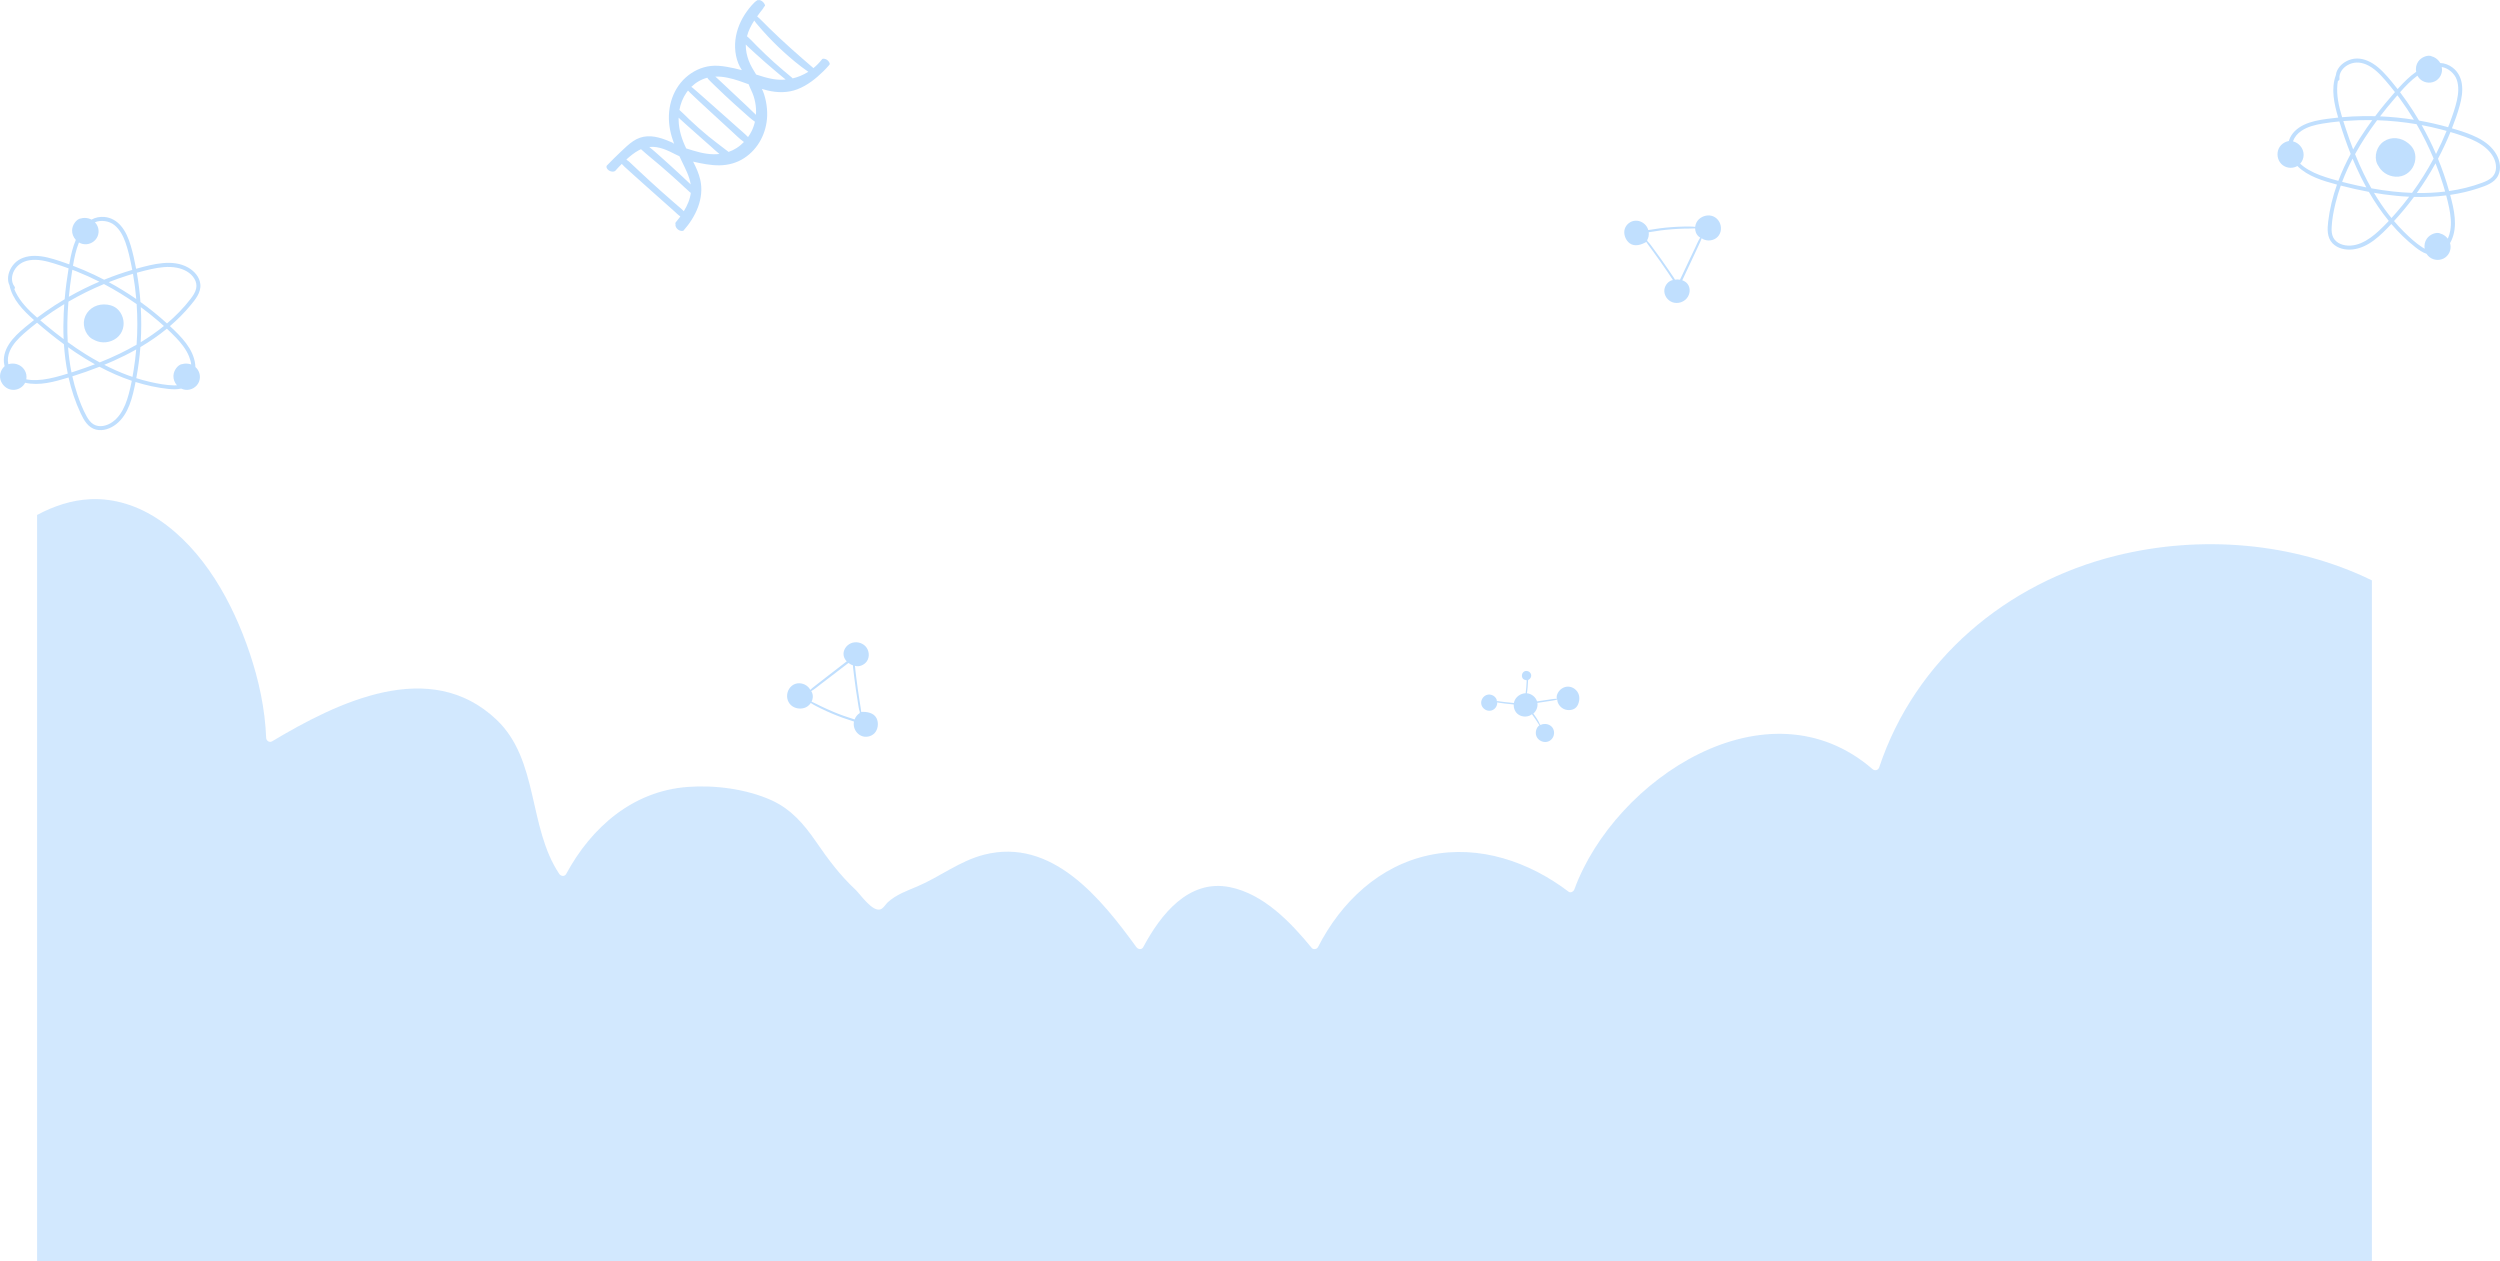 <?xml version="1.0" encoding="UTF-8"?><svg xmlns="http://www.w3.org/2000/svg" viewBox="0 0 2055.22 1036.89"><defs><style>.cls-1,.cls-2{fill:#c0dffe;}.cls-1,.cls-2,.cls-3{mix-blend-mode:multiply;}.cls-4{isolation:isolate;}.cls-2{opacity:.7;}</style></defs><g class="cls-4"><g id="Capa_2"><g id="OBJECTS"><path class="cls-2" d="M1739.45,456.87c-89.87,22.38-164.98,85.17-194.6,173.99-.81,2.42-3.56,3.08-5.45,1.44-86.44-74.77-211.89,8.1-245.11,98.79-.64,1.75-2.97,3.33-4.79,1.95-32.44-24.65-73.26-38.63-114-30.15-41.63,8.66-73.1,38.71-92.01,75.75-.89,1.75-3.82,2.24-5.12.66-17.28-21.04-39.43-44.36-67.3-49.98-33.97-6.85-57.05,22.66-71.23,49.32-1.25,2.35-4.28,1.86-5.63,0-28.99-39.83-69.23-90.39-125.4-75.96-19.81,5.09-36.06,18.11-54.67,26.02-8.4,3.57-17.28,6.69-24.18,12.93-1.75,1.58-3.67,5.02-5.99,5.89-6.78,2.53-16.85-12.55-20.67-16.1-12.83-11.94-22.69-25.23-32.56-39.62-9.77-14.23-20.51-26.72-36.6-33.95-20.6-9.27-46.33-12.58-68.75-10.92-45.09,3.35-79.16,33.04-99.96,71.58-1.23,2.27-4.33,1.94-5.63,0-25.77-38.46-16.72-93.64-51.56-126.78-54.6-51.92-130.95-14.34-184.52,17.7-2.19,1.31-4.81-.39-4.91-2.82-.93-23.79-6-47.31-13.58-69.84-13.93-41.38-37.58-84.66-74.67-109.55-16.7-11.21-36.1-17.76-56.34-16.82-15.56.73-30.2,5.7-43.73,12.95v613.53h1919.4V477.1c-64.5-31.45-141.04-37.5-210.42-20.23Z"/><g class="cls-3"><path class="cls-1" d="M85.35,250.26c-7.47.05-14.19,4.65-16.04,12.07-1.61,6.46,1.81,14.78,8.28,17.15.08.1.19.19.32.26,5.77,2.83,12.88,2.08,17.95-1.86,5.15-4,6.98-10.79,5-16.94-.92-2.86-2.59-5.52-4.94-7.41-2.98-2.39-6.8-3.3-10.58-3.27Z"/><path class="cls-1" d="M156.44,251.22c4.09-4.94,8.97-10.71,8.26-17.58-.63-6.01-5.04-10.9-10.14-13.76-12.66-7.08-28.75-2.73-41.8.84-.29.08-.57.16-.85.24-1.19-6.39-2.58-12.78-4.43-19.01-1.73-5.83-4.09-11.62-8.08-16.3-3.51-4.11-8.11-6.79-13.53-7.29-3.62-.33-7.45.36-10.63,2.18-.69-.37-1.41-.67-2.18-.9-1.95-.57-4.48-.73-6.54-.04-2.03.16-3.76,1.74-4.94,3.32-1.36,1.82-2.19,3.98-2.3,6.25-.15,2.97,1.06,5.87,3.05,8.04-2.54,5.9-4,12.37-5.12,18.61-.09.5-.17,1.01-.26,1.51-2.47-.9-4.95-1.78-7.45-2.6-6.79-2.23-13.83-4.39-21.04-4.39-6.21,0-12.57,1.79-16.84,6.52-3.46,3.83-5.63,9.14-4.86,14.33.17,1.17.52,2.25,1.02,3.25,2.41,11.82,11.37,20.88,20.18,28.68-2.44,1.89-4.84,3.81-7.2,5.79-5.05,4.23-10.06,8.73-13.58,14.35-3.14,5.01-4.94,10.97-3.59,16.85.07.29.14.58.23.87-.56.51-1.07,1.08-1.5,1.66-1.36,1.82-2.19,3.98-2.3,6.25-.22,4.5,2.64,8.86,6.7,10.7,4.23,1.92,9.26.76,12.37-2.66.64-.7,1.16-1.47,1.57-2.28,11.72,2.72,24.18-.82,35.54-4.28.05-.02.11-.03.16-.05,2.27,10.17,5.54,20.11,10.03,29.62,2.64,5.6,6.02,11.6,12.49,13.22,5.82,1.46,11.98-.83,16.57-4.4,10.39-8.09,13.55-22.47,15.99-34.72,8.73,2.73,17.7,4.7,26.88,5.68,3.51.37,7.25.53,10.66-.28.1.05.2.1.3.15,4.23,1.92,9.25.76,12.37-2.66,3.23-3.54,3.58-8.8,1.02-12.83-.57-.9-1.26-1.69-2.03-2.38-.02-.71-.07-1.42-.15-2.12-1.49-12.94-11.65-23.02-20.8-31.5,6.02-5.14,11.65-10.75,16.73-16.88ZM112.3,283.35c-4.51,2.61-9.11,5.05-13.77,7.31-5.43,2.63-10.95,5.05-16.55,7.28-3.96-2.15-7.85-4.41-11.66-6.79-5-3.12-9.87-6.43-14.63-9.89-.29-5.24-.39-10.49-.31-15.73.09-5.86.4-11.71.88-17.55,9.4-5.47,19.17-10.3,29.21-14.46,9.31,4.9,18.29,10.43,26.88,16.51.75,11.09.74,22.23-.05,33.31ZM115.74,252.48c4.96,3.64,9.78,7.46,14.43,11.47,1.54,1.33,3.07,2.68,4.58,4.04-6.03,4.89-12.43,9.33-19.09,13.36.59-9.61.61-19.25.07-28.87ZM108.93,309.84c-1.26-.43-2.52-.86-3.77-1.32-6.66-2.45-13.14-5.36-19.45-8.61,2.55-1.05,5.08-2.12,7.6-3.25,6.34-2.84,12.59-5.96,18.66-9.39-.49,5.62-1.17,11.23-2.07,16.8-.31,1.92-.64,3.84-.99,5.76ZM58.59,305.22c-1.27-6.53-2.13-13.14-2.64-19.77,2.08,1.48,4.18,2.94,6.31,4.36,5.12,3.42,10.39,6.65,15.78,9.66-4.71,1.8-9.46,3.49-14.25,5.07-1.66.55-3.33,1.09-5,1.63-.06-.32-.14-.64-.2-.95ZM52.3,278.77c-4.69-3.51-9.29-7.14-13.79-10.89-1.79-1.49-3.62-3-5.44-4.55.63-.47,1.25-.95,1.89-1.41,5.78-4.24,11.75-8.2,17.88-11.91-.19,2.59-.36,5.17-.48,7.76-.32,6.97-.36,13.99-.05,20.99ZM59.47,221.76c1.18.45,2.36.9,3.53,1.37,6.34,2.54,12.56,5.36,18.66,8.43-8.58,3.66-16.95,7.81-25.06,12.43.59-6.21,1.37-12.41,2.31-18.57.18-1.21.37-2.44.56-3.67ZM89.4,231.94c5.16-2.03,10.38-3.88,15.66-5.55,1.42-.45,2.84-.88,4.26-1.3,1.2,6.86,2.1,13.78,2.69,20.73-7.28-5.03-14.83-9.67-22.62-13.88ZM64.89,199.31c.35.21.71.41,1.09.58,4.23,1.92,9.25.76,12.37-2.66,3.23-3.54,3.58-8.8,1.02-12.83-.39-.62-.84-1.18-1.33-1.7,5.07-2.11,11.82-1.05,15.97,2.3,4.48,3.61,7.22,8.89,9.11,14.22,2.18,6.15,3.59,12.61,4.9,19,.25,1.22.48,2.44.71,3.66-7.84,2.29-15.56,4.99-23.13,8.07-5.44-2.82-10.98-5.45-16.62-7.85-2.97-1.26-5.97-2.47-8.98-3.62,1.07-6.51,2.43-13.09,4.89-19.16ZM12.9,240.27c-.42-.86-.8-1.74-1.15-2.62.54-.45.78-1.31.21-2.04-2.97-3.77-2.54-9.02-.38-13.06,2.64-4.91,7.18-7.72,12.62-8.61,6.85-1.12,13.91.69,20.43,2.69,3.96,1.22,7.87,2.55,11.76,3.98-1.4,8.42-2.49,16.9-3.23,25.4-5.41,3.2-10.71,6.6-15.85,10.21-2.29,1.6-4.54,3.26-6.77,4.94-6.96-6.05-13.58-12.69-17.63-20.89ZM45.36,310.08c-6.58,1.66-13.4,2.82-20.21,2.27-1.19-.1-2.37-.27-3.53-.49.49-2.61,0-5.39-1.5-7.75-1.47-2.32-3.69-3.97-6.32-4.74-1.95-.57-4.48-.73-6.54-.04-.14.01-.29.02-.43.04-.79-3.6-.28-7.34,1.27-10.88,2.51-5.69,6.98-10.26,11.57-14.33,3.48-3.09,7.1-6.03,10.8-8.87,7.12,6.18,14.47,12.12,22.08,17.7.53,8.12,1.55,16.2,3.16,24.15-3.43,1.06-6.87,2.06-10.34,2.93ZM105.82,323.99c-1.59,5.91-3.72,11.74-7.28,16.76-3.3,4.65-8.1,8.52-13.86,9.43-2.66.42-5.44.05-7.77-1.34-2.52-1.51-4.25-3.99-5.65-6.5-3.21-5.75-5.64-12.03-7.73-18.26-1.62-4.83-2.96-9.74-4.06-14.71,7.52-2.37,14.97-4.97,22.31-7.86,8.55,4.54,17.41,8.47,26.56,11.54-.72,3.67-1.54,7.33-2.51,10.94ZM144.61,277.5c4.32,4.54,8.36,9.57,10.77,15.42.89,2.16,1.53,4.44,1.82,6.74-.27-.1-.55-.2-.84-.28-1.95-.57-4.48-.73-6.54-.04-2.03.16-3.76,1.74-4.94,3.32-1.36,1.82-2.19,3.98-2.3,6.25-.14,2.88.99,5.71,2.88,7.85-.82.06-1.64.08-2.46.06-6.54-.15-13.18-1.4-19.55-2.84-3.85-.87-7.65-1.93-11.41-3.11,1.57-8.45,2.7-16.97,3.37-25.54,7.63-4.5,14.94-9.52,21.78-15.11,2.55,2.36,5.04,4.79,7.42,7.3ZM137.3,265.9c-6.93-6.3-14.22-12.19-21.83-17.65-.6-8.06-1.58-16.09-2.98-24.05,3.93-1.1,7.88-2.12,11.86-2.98,6.86-1.48,14.1-2.48,21.06-1.12,5.66,1.1,11.33,3.91,14.38,9.02,1.44,2.41,2.08,5.23,1.48,8.01-.7,3.25-2.64,6.06-4.64,8.65-5.71,7.42-12.24,14.09-19.34,20.12Z"/></g><g class="cls-3"><path class="cls-1" d="M1977.65,116.22c-6.36-3.92-14.49-3.59-20,1.71-4.8,4.62-6.31,13.48-2.09,18.93.01.13.06.26.14.39,3.38,5.46,9.81,8.6,16.2,7.96,6.48-.65,11.64-5.43,13.24-11.7.74-2.91.74-6.05-.26-8.9-1.26-3.61-4.01-6.4-7.23-8.39Z"/><path class="cls-1" d="M2037.38,154.77c6.09-2.01,13.29-4.31,16.33-10.51,2.66-5.42,1.52-11.91-1.29-17.04-6.97-12.72-22.91-17.58-35.87-21.48-.28-.09-.57-.16-.85-.25,2.38-6.05,4.6-12.2,6.34-18.46,1.63-5.86,2.71-12.02,1.81-18.1-.79-5.35-3.27-10.06-7.59-13.36-2.89-2.21-6.51-3.65-10.17-3.79-.39-.68-.84-1.32-1.37-1.92-1.35-1.52-3.41-3-5.52-3.51-1.81-.95-4.11-.52-5.95.19-2.12.82-3.97,2.21-5.27,4.08-1.7,2.44-2.22,5.54-1.68,8.43-5.28,3.65-9.96,8.35-14.22,13.05-.34.38-.68.76-1.02,1.14-1.61-2.08-3.25-4.14-4.93-6.16-4.57-5.49-9.38-11.06-15.49-14.89-5.27-3.3-11.6-5.16-17.73-3.42-4.96,1.41-9.62,4.75-11.72,9.56-.47,1.08-.75,2.18-.86,3.3-4.23,11.3-1.45,23.73,1.87,35.02-3.07.31-6.13.66-9.18,1.08-6.52.9-13.16,2.06-19.13,4.95-5.32,2.58-10.01,6.67-11.99,12.37-.1.28-.19.57-.27.86-.75.13-1.48.35-2.15.61-2.12.82-3.97,2.21-5.27,4.08-2.58,3.69-2.47,8.91,0,12.63,2.57,3.87,7.44,5.56,11.9,4.32.91-.25,1.76-.63,2.54-1.09,8.49,8.53,20.93,12.14,32.39,15.24.05.01.11.03.16.04-3.48,9.83-5.98,19.99-7.23,30.43-.73,6.15-1.05,13.02,3.57,17.83,4.16,4.32,10.6,5.66,16.38,5.07,13.1-1.34,23.42-11.84,31.98-20.93,5.95,6.95,12.5,13.39,19.76,19.09,2.78,2.18,5.86,4.3,9.19,5.42.06.1.11.19.18.29,2.57,3.87,7.44,5.56,11.9,4.32,4.62-1.29,7.71-5.55,7.68-10.33,0-1.06-.16-2.1-.46-3.1.36-.61.7-1.24,1-1.88,5.61-11.76,2.35-25.7-.9-37.74,7.83-1.16,15.58-2.93,23.14-5.42ZM1982.92,158.56c-5.2-.18-10.4-.56-15.55-1.12-6-.65-11.96-1.54-17.89-2.62-2.21-3.92-4.3-7.9-6.27-11.95-2.58-5.3-4.95-10.69-7.15-16.15,2.53-4.59,5.24-9.09,8.09-13.49,3.19-4.92,6.56-9.71,10.06-14.4,10.87.36,21.71,1.45,32.43,3.26,5.28,9.1,9.96,18.55,14.01,28.26-5.25,9.8-11.18,19.23-17.73,28.2ZM2002.23,134.24c2.27,5.72,4.32,11.51,6.14,17.38.6,1.94,1.18,3.9,1.74,5.86-7.7.94-15.49,1.3-23.27,1.19,5.6-7.83,10.74-15.99,15.39-24.42ZM1966,179.23c-.84-1.03-1.68-2.07-2.49-3.12-4.35-5.61-8.29-11.52-11.91-17.62,2.72.46,5.44.9,8.17,1.28,6.88.96,13.83,1.63,20.8,1.96-3.4,4.51-6.96,8.89-10.67,13.14-1.28,1.46-2.58,2.92-3.89,4.36ZM1925.79,148.58c2.39-6.21,5.17-12.26,8.26-18.15.98,2.36,1.98,4.71,3.03,7.05,2.52,5.62,5.27,11.15,8.24,16.57-4.95-.97-9.87-2.06-14.77-3.26-1.7-.42-3.4-.84-5.1-1.28.11-.3.22-.61.34-.92ZM1934.5,122.83c-2.12-5.46-4.08-10.99-5.9-16.55-.73-2.22-1.47-4.47-2.2-6.74.78-.06,1.56-.14,2.35-.19,7.15-.52,14.31-.71,21.47-.6-1.53,2.09-3.05,4.19-4.53,6.32-3.98,5.74-7.74,11.66-11.19,17.76ZM1970.86,78.33c.76,1.01,1.52,2.02,2.26,3.04,4.02,5.52,7.8,11.21,11.34,17.06-9.22-1.45-18.52-2.38-27.84-2.77,3.8-4.95,7.75-9.79,11.82-14.51.8-.93,1.61-1.87,2.42-2.81ZM1990.81,102.84c5.44,1.02,10.86,2.22,16.22,3.62,1.44.37,2.87.76,4.3,1.16-2.63,6.45-5.54,12.79-8.72,18.99-3.5-8.13-7.43-16.07-11.79-23.77ZM1987.37,62.17c.19.36.39.72.61,1.06,2.57,3.87,7.44,5.56,11.9,4.32,4.62-1.29,7.71-5.55,7.68-10.33,0-.73-.08-1.44-.22-2.14,5.42.9,10.57,5.38,12.32,10.43,1.88,5.44,1.4,11.37.17,16.89-1.42,6.37-3.65,12.59-5.93,18.7-.43,1.16-.89,2.32-1.34,3.48-7.86-2.22-15.84-4.03-23.89-5.45-3.11-5.28-6.41-10.45-9.92-15.48-1.85-2.65-3.75-5.26-5.69-7.83,4.36-4.94,9.01-9.8,14.32-13.64ZM1921.56,69.28c.1-.95.25-1.9.42-2.83.69-.09,1.36-.7,1.26-1.61-.51-4.78,2.64-9,6.61-11.27,4.84-2.77,10.18-2.73,15.27-.6,6.4,2.69,11.42,7.97,15.88,13.12,2.71,3.13,5.32,6.34,7.85,9.61-5.65,6.39-11.08,13-16.23,19.81-6.29-.16-12.58-.09-18.85.24-2.79.15-5.58.35-8.36.59-2.68-8.82-4.77-17.97-3.85-27.06ZM1912,145.67c-6.46-2.08-12.85-4.73-18.33-8.8-.96-.71-1.86-1.49-2.74-2.29,1.8-1.95,2.86-4.57,2.85-7.37-.01-2.74-1.02-5.32-2.84-7.37-1.35-1.52-3.41-3-5.52-3.51-.13-.07-.25-.14-.39-.19,1.24-3.47,3.66-6.37,6.85-8.54,5.14-3.49,11.37-4.98,17.41-6,4.59-.77,9.22-1.34,13.86-1.78,2.76,9.02,5.82,17.95,9.31,26.72-3.86,7.16-7.28,14.55-10.14,22.14-3.46-.92-6.91-1.91-10.32-3.01ZM1955.85,189.56c-4.48,4.16-9.38,7.97-15.07,10.34-5.27,2.19-11.39,2.92-16.76.63-2.48-1.06-4.64-2.84-5.87-5.26-1.33-2.62-1.48-5.63-1.33-8.51.33-6.58,1.6-13.19,3.14-19.58,1.19-4.95,2.67-9.83,4.37-14.62,7.63,1.99,15.32,3.74,23.08,5.18,4.84,8.38,10.26,16.42,16.37,23.88-2.56,2.73-5.19,5.39-7.93,7.94ZM2013.4,170.76c1.25,6.14,2,12.55.94,18.78-.39,2.3-1.06,4.57-2.03,6.68-.18-.23-.36-.46-.56-.69-1.35-1.52-3.41-3-5.52-3.51-1.81-.95-4.11-.52-5.95.19-2.12.82-3.97,2.21-5.27,4.08-1.65,2.37-2.19,5.36-1.72,8.19-.73-.38-1.43-.81-2.12-1.26-5.47-3.6-10.43-8.19-15.06-12.79-2.8-2.78-5.46-5.7-8.02-8.7,5.82-6.33,11.3-12.95,16.41-19.85,8.85.24,17.72-.14,26.48-1.24.9,3.35,1.73,6.73,2.41,10.13ZM2013.37,157.05c-2.53-9.02-5.58-17.89-9.13-26.55,3.77-7.14,7.2-14.47,10.25-21.96,3.91,1.15,7.8,2.39,11.63,3.78,6.6,2.39,13.26,5.38,18.44,10.23,4.21,3.94,7.52,9.33,7.4,15.28-.06,2.81-1.01,5.54-3,7.58-2.32,2.38-5.46,3.74-8.52,4.87-8.78,3.25-17.85,5.45-27.07,6.78Z"/></g><path class="cls-1" d="M1251.16,556.01c.1.88.52,1.71,1.2,2.27.47.4,1.13.69,1.78.73.07.06.15.12.26.14.23.05.47.07.7.07-.07,1.81-.19,3.62-.35,5.43-.08.93-.17,1.86-.27,2.8-.09.81-.24,1.63-.23,2.44-4.15.11-8.31,2.97-9.46,7.02-.09.33-.17.68-.22,1.02-2.43-.21-4.86-.46-7.28-.75-1.23-.15-2.45-.31-3.68-.47-.93-.12-2.11-.43-3.09-.3-.01,0-.03-.02-.04-.03.24-1.14-.61-2.42-1.33-3.22-.88-.98-2.11-1.68-3.38-2-2.73-.69-5.5.54-7.01,2.89-1.52,2.37-1.5,5.38.27,7.61,1.73,2.18,4.7,3.24,7.37,2.33,2.76-.93,4.64-3.72,4.42-6.59.77.24,1.66.3,2.39.42,1.27.21,2.54.37,3.82.53,2.46.31,4.93.57,7.41.79-.16,3.06,1.06,6.19,3.55,8.08,1.76,1.33,3.99,1.94,6.18,1.84,1.05-.05,2.1-.26,3.09-.64.5-.19.98-.45,1.42-.75.21-.14.38-.32.54-.5.08.03.16.05.24.06,1.11,1.45,2.17,2.93,3.16,4.47.99,1.53,1.9,3.09,2.93,4.58-2.35,1.54-3.34,5-2.85,7.63.61,3.25,3.4,5.56,6.6,6.01,3.25.45,6.27-1.28,7.6-4.26,1.29-2.88.79-6.41-1.59-8.56-1.29-1.17-3.04-1.84-4.77-1.93-1.12-.06-2.56.08-3.66.65-.11-.06-.24-.08-.39-.03-.12.05-.24.1-.36.16-.65-1.76-1.55-3.36-2.54-4.95-.95-1.51-1.96-2.98-3.04-4.4,2.51-2.11,3.83-5.53,3.33-8.77,2.79-.41,5.58-.84,8.37-1.27,2.67-.41,5.4-.72,7.98-1.5-.04,1.63.69,3.3,1.6,4.61,1.19,1.7,2.96,3.02,4.95,3.63,2.09.64,4.34.62,6.39-.14,2.08-.76,3.48-2.35,4.27-4.39,1.53-3.96,1.29-8.35-1.81-11.46-2.75-2.77-6.79-3.68-10.37-2-1.89.89-3.5,2.4-4.5,4.23-.71,1.31-1.44,3.36-.84,4.88-2.63.03-5.27.53-7.88.92-2.81.41-5.63.83-8.44,1.26-1.12-3.62-4.61-6.36-8.39-6.67.21-.76.27-1.58.37-2.36.11-.93.22-1.86.31-2.79.17-1.86.29-3.73.37-5.6,0-.06-.01-.11-.03-.17.98-.39,1.81-1.21,2.25-2.16.73-1.55.21-3.31-1.1-4.37-1.21-.97-3.02-1.27-4.38-.46-1.36.81-2.02,2.45-1.84,3.99Z"/><path class="cls-1" d="M561.98,189.46c10-11.25,17.15-26.44,13.69-41.72-1.19-5.24-3.41-10.1-5.87-14.86,7.14,1.61,14.4,3.14,21.75,3.03,7.2-.1,14.19-1.99,20.24-5.94,11.72-7.64,18.44-20.91,18.88-34.75.13-4.04-.25-8.11-1.05-12.07-.4-1.97-.91-3.91-1.53-5.82-.48-1.49-1.08-2.87-1.75-4.25,1.51.46,3.04.9,4.58,1.27,8.21,1.96,16.63,2.09,24.6-.97,8.24-3.16,15.23-8.76,21.46-14.89,1.55-1.53,3.04-3.1,4.45-4.76.1-.11.16-.23.2-.35.38-.19.6-.59.49-1.02-.34-1.31-1.19-2.4-2.29-3.18-.51-.36-1.1-.64-1.71-.78-.33-.08-.66-.12-1-.13-.18,0-.39-.02-.57.03-.08.03-.16.06-.24.11.02,0,.04-.02.06-.03-.09.02-.17.03-.26.06-.23.06-.4.26-.45.48-.04.02-.08.05-.11.09-2.05,2.6-4.34,4.95-6.86,7-.04-.06-.09-.12-.16-.18-12.45-10.68-24.76-21.5-36.47-33-3.18-3.13-6.26-6.44-9.63-9.37.75-1.03,1.51-2.06,2.26-3.08,1.16-1.59,2.76-3.19,3.55-5.02.14-.01.29-.07.37-.17.12-.15.23-.31.29-.5.07-.26,0-.5-.1-.73-.14-.34-.29-.67-.48-.98-.35-.56-.78-1.09-1.27-1.52-.5-.44-1.05-.82-1.66-1.08-.18-.08-.37-.16-.56-.21-.12-.03-.22-.05-.35-.07.12.01-.1-.01-.11-.01-.34-.06-.7-.1-.98.08-.02,0-.04,0-.06,0-.04,0-.07.01-.11.02-.16-.12-.39-.16-.59-.04-1.8,1.07-3.28,2.64-4.66,4.19-1.39,1.55-2.68,3.19-3.9,4.88-2.48,3.43-4.58,7.11-6.21,11.02-3.36,8.07-4.54,16.95-2.78,25.56.84,4.14,2.41,8.34,4.82,11.87-4.18-1.11-8.41-2.07-12.67-2.79-4.29-.72-8.66-1.15-13-.65-7.72.9-14.93,4.41-20.67,9.61-5.71,5.17-9.71,12-11.84,19.38-2.18,7.59-2.37,15.65-.89,23.39.76,3.98,1.94,7.85,3.35,11.64-1.12-1.07-2.92-1.64-4.27-2.22-1.9-.81-3.83-1.55-5.81-2.18-3.83-1.2-7.88-2.02-11.92-1.81-4.16.22-8.07,1.58-11.53,3.88-3.73,2.49-6.98,5.68-10.23,8.75-3.93,3.71-7.77,7.51-11.52,11.4-.32.33-.39.71-.3,1.05-.05.13-.07.27-.02.43.38,1.32,1.44,2.36,2.65,2.94.65.31,1.31.5,2.03.57.3.03.6.03.9,0,.27-.03.53-.05.78-.17.1-.05.19-.1.29-.16.22-.04.43-.16.62-.37,1.7-1.93,3.48-3.81,5.3-5.62,1.37,1.6,3,2.98,4.55,4.4,1.57,1.44,3.15,2.86,4.72,4.28,3.16,2.85,6.32,5.68,9.5,8.51,6.35,5.66,12.69,11.32,19.05,16.96,1.74,1.54,3.48,3.09,5.22,4.63,1.64,1.46,3.25,3.18,5.11,4.39-.12.16-.23.33-.35.49-1.11,1.53-2.28,3-3.49,4.46-.4.48-.34,1.04-.08,1.45-.05.09-.08.19-.09.3,0,.07-.01.15,0,.22,0,.08,0,.1,0,.04.02-.1,0-.04-.02.17,0,.13.02.27.04.4,0,.28.1.55.21.82.12.3.26.6.43.87.31.5.71.97,1.16,1.35.97.82,2.13,1.31,3.4,1.38.12,0,.24-.02.36-.07.36.11.76.05,1.09-.32ZM615.54,69.32c-.01.09-.01.18.03.28,1.21,3.2,2.91,6.16,3.96,9.44,1.03,3.23,1.71,6.57,1.94,9.95.12,1.8.11,3.61-.02,5.4-5.51-5.45-11.23-10.7-16.88-16.02-2.91-2.74-5.82-5.48-8.74-8.21-1.46-1.37-2.92-2.73-4.38-4.1-.78-.73-1.56-1.45-2.35-2.16-.36-.32-.73-.61-1.05-.94,6.52-.22,13.08,1.41,19.23,3.42,2.78.91,5.52,1.92,8.26,2.93ZM606.04,104.57c-3.13-2.78-6.25-5.57-9.38-8.35-6.15-5.48-12.33-10.94-18.5-16.4-1.74-1.54-3.49-3.08-5.25-4.61-.9-.79-1.81-1.57-2.72-2.34-.6-.51-1.18-1.1-1.89-1.42,3.69-3.61,8.22-6.31,13.26-7.58,0,.04,0,.09.02.14.23.68.73,1.1,1.22,1.61.63.64,1.26,1.29,1.91,1.92,1.24,1.22,2.48,2.43,3.73,3.64,2.49,2.42,5,4.83,7.54,7.2,5.08,4.74,10.23,9.41,15.45,14.01,2.92,2.57,5.82,5.37,9.03,7.57.05.04.11.05.16.07-.62,2.76-1.55,5.45-2.84,8-.82,1.62-1.77,3.17-2.83,4.64-2.8-2.86-5.93-5.43-8.91-8.09ZM569.4,78.22c1.49,1.42,2.99,2.84,4.49,4.25,3.05,2.87,6.13,5.7,9.21,8.54,6.05,5.59,12.14,11.15,18.21,16.72,3.33,3.05,6.59,6.36,10.27,9-1.82,1.88-3.83,3.57-6.04,4.98-2.09,1.34-4.31,2.4-6.62,3.19-.04-.06-.07-.11-.14-.16-5.51-4.28-11.15-8.36-16.54-12.79-5.34-4.39-10.51-8.99-15.54-13.75-2.73-2.59-5.33-5.35-8.16-7.83.91-5.05,2.79-9.89,5.75-14.17.42-.6.86-1.18,1.31-1.76,1.18,1.34,2.51,2.54,3.8,3.77ZM564.13,122.03c-3.6-7.37-6.09-15.19-6.25-23.47-.01-.62,0-1.23,0-1.85.95,1,2.03,1.9,3.02,2.81,1.47,1.35,2.96,2.69,4.45,4.02,3.08,2.76,6.17,5.51,9.27,8.24,3.1,2.74,6.2,5.47,9.3,8.21,2.47,2.18,4.9,4.51,7.48,6.58-1.54.17-3.09.25-4.64.24-7.87-.07-15.21-2.47-22.63-4.79ZM664.5,59.02c-2.1,1.33-4.33,2.48-6.69,3.45-2.04.83-4.13,1.49-6.26,1.99-.03-.14-.09-.27-.21-.38-5-4.22-10.06-8.37-14.92-12.75-4.86-4.38-9.59-8.91-14.21-13.54-2.63-2.64-5.14-5.45-8-7.85-.04-.04-.09-.06-.14-.08,1.19-4.61,3.37-8.95,5.99-12.98.85,1.38,2.02,2.64,3.03,3.86,1.3,1.58,2.66,3.11,4.02,4.64,2.72,3.05,5.53,6.03,8.41,8.94,5.71,5.77,11.73,11.24,18,16.4,3.54,2.92,7.19,5.68,10.97,8.29,0,0,0,0,0,0ZM621.6,61.26s-.01-.03-.02-.04c-2.29-3.7-4.55-7.34-6.08-11.44-1.47-3.96-2.38-8.13-2.4-12.37,0-.28.01-.55.02-.82,1.04,1.21,2.32,2.27,3.47,3.35,1.41,1.32,2.83,2.64,4.26,3.94,2.86,2.61,5.74,5.19,8.66,7.73,2.92,2.54,5.86,5.06,8.83,7.55,1.48,1.25,2.97,2.48,4.46,3.72.8.66,1.6,1.31,2.41,1.95.22.18.44.37.67.56-3.48.32-6.99.19-10.46-.4-4.71-.8-9.27-2.23-13.81-3.72ZM516.43,132.25c-.21-.15-.4-.24-.58-.3,0-.01-.01-.02-.02-.03-.05-.06-.1-.11-.16-.16-.11-.1-.21-.19-.33-.29-.14-.11-.28-.23-.41-.34.01-.01.03-.03.04-.04,3.17-2.87,6.51-5.62,10.31-7.63.56-.29,1.12-.56,1.69-.81,5.09,4.69,10.59,8.95,15.83,13.47,5.31,4.58,10.57,9.24,15.76,13.96,2.95,2.68,5.79,5.51,8.81,8.12.18.16.38.21.57.2-.66,5.45-2.91,10.57-5.79,15.25-.02-.02-.02-.05-.04-.07-1.39-1.51-3.05-2.8-4.6-4.14-1.56-1.35-3.13-2.7-4.69-4.06-3.12-2.71-6.22-5.44-9.31-8.19-6.17-5.5-12.25-11.1-18.28-16.75-1.65-1.55-3.29-3.1-4.94-4.65-.85-.79-1.69-1.6-2.55-2.38-.43-.39-.84-.82-1.31-1.16ZM550.99,135.97c-2.98-2.71-5.97-5.4-8.99-8.07-2.71-2.39-5.4-4.84-8.25-7.07,1.01-.11,2.03-.14,3.07-.11,3.71.14,7.34,1.17,10.77,2.53,3.77,1.49,7.24,3.59,10.96,5.18.7,1.51,1.41,3,2.13,4.5,2.89,6.03,6.16,12.12,7.14,18.69-5.56-5.27-11.16-10.49-16.83-15.64Z"/><path class="cls-1" d="M707.95,585.23c-.06-1.25-.28-2.5-.47-3.73-.26-1.69-.54-3.37-.8-5.05-.52-3.3-1.01-6.61-1.49-9.92-.48-3.37-.93-6.74-1.34-10.11-.21-1.69-.41-3.38-.6-5.08-.15-1.3-.22-2.66-.42-3.96,3.59,1.15,7.87-.82,9.88-3.87,2.48-3.75,1.8-9.1-1.29-12.29-3.02-3.11-7.95-4.1-11.93-2.38-3.92,1.7-6.72,5.91-5.91,10.23.33,1.76,1.27,3.34,2.5,4.62-4.93,3.78-9.84,7.59-14.75,11.38-2.53,1.96-5.07,3.91-7.59,5.88-1.26.98-2.53,1.96-3.78,2.95-1.29,1.03-2.68,2.04-3.84,3.23-.02-.03-.05-.05-.07-.07-.61-1.34-1.74-2.5-2.88-3.33-1.77-1.29-3.94-2-6.13-2.04-4.57-.08-8.31,3.1-9.55,7.4-1.25,4.33.19,9.03,3.98,11.56,3.64,2.43,8.95,2.55,12.53-.06,1.02-.74,1.87-1.66,2.55-2.69,2.55,1.72,5.38,3.11,8.13,4.46,3.04,1.49,6.12,2.9,9.23,4.22,5.93,2.51,11.99,4.7,18.14,6.6-.18.9-.26,1.81-.2,2.72.24,3.87,2.68,7.5,6.26,9.04,3.57,1.54,7.93.67,10.69-2.06,3.06-3.04,3.73-8.64,1.79-12.45-2.33-4.58-8.01-5.41-12.65-5.21ZM684.51,584.91c-3.13-1.32-6.23-2.71-9.29-4.18-2.67-1.29-5.31-2.72-8.04-3.9.53-1.08.89-2.25,1-3.47.17-1.82-.27-3.7-1.26-5.21,2.69-1.51,5.14-3.67,7.59-5.53,2.6-1.97,5.19-3.96,7.78-5.95,5.08-3.89,10.17-7.78,15.23-11.68,1.06.81,2.32,1.55,3.65,1.93.01,1.6.31,3.25.49,4.83.19,1.69.39,3.38.6,5.08.41,3.32.86,6.64,1.33,9.96.48,3.37,1.01,6.74,1.57,10.1.48,2.83.77,5.92,1.73,8.66-.17.2-.24.47-.19.71-1.9,1.19-3.34,3.07-4.15,5.19-6.12-1.87-12.16-4.03-18.06-6.52Z"/><path class="cls-1" d="M1353.44,198.9c.62,1.08,1.39,2.1,2.12,3.1,1,1.38,2.02,2.75,3.02,4.13,1.97,2.7,3.92,5.42,5.85,8.14,1.97,2.77,3.9,5.57,5.81,8.38.96,1.41,1.91,2.82,2.85,4.24.73,1.09,1.41,2.26,2.19,3.33-3.72.62-6.62,4.33-7.02,7.96-.49,4.47,2.55,8.92,6.76,10.34,4.11,1.38,8.95.02,11.7-3.33,2.71-3.3,3.28-8.33.58-11.8-1.09-1.41-2.65-2.39-4.33-2.97,2.65-5.62,5.28-11.24,7.92-16.86,1.36-2.9,2.72-5.79,4.07-8.69.67-1.45,1.36-2.9,2.01-4.35.68-1.5,1.45-3.04,1.94-4.63.03.01.07.02.1.03,1.16.91,2.69,1.43,4.08,1.65,2.16.34,4.42-.02,6.38-.98,4.1-2.02,5.97-6.55,5.11-10.95-.86-4.42-4.29-7.95-8.83-8.47-4.35-.5-9.12,1.82-11.12,5.78-.57,1.12-.91,2.33-1.04,3.56-3.05-.36-6.21-.31-9.27-.25-3.38.06-6.77.21-10.14.47-6.42.48-12.81,1.29-19.15,2.41-.25-.88-.6-1.73-1.06-2.51-1.98-3.33-5.81-5.45-9.7-5.19-3.87.26-7.36,3.02-8.56,6.72-1.33,4.1.63,9.39,4.09,11.89,4.17,3.01,9.59,1.16,13.63-1.15ZM1374.44,188.47c3.39-.26,6.78-.43,10.17-.52,2.97-.07,5.97-.01,8.93-.2.02,1.2.24,2.41.7,3.55.68,1.69,1.93,3.17,3.5,4.06-1.71,2.57-2.89,5.61-4.22,8.38-1.41,2.94-2.81,5.9-4.21,8.85-2.74,5.78-5.49,11.56-8.21,17.35-1.32-.23-2.77-.32-4.12-.05-.74-1.42-1.76-2.75-2.64-4.07-.94-1.42-1.9-2.83-2.86-4.24-1.88-2.77-3.8-5.52-5.73-8.25-1.97-2.78-3.97-5.53-6.01-8.26-1.72-2.3-3.39-4.91-5.5-6.91.06-.25,0-.53-.15-.71,1.14-1.93,1.57-4.26,1.32-6.52,6.3-1.13,12.66-1.97,19.04-2.45Z"/></g></g></g></svg>